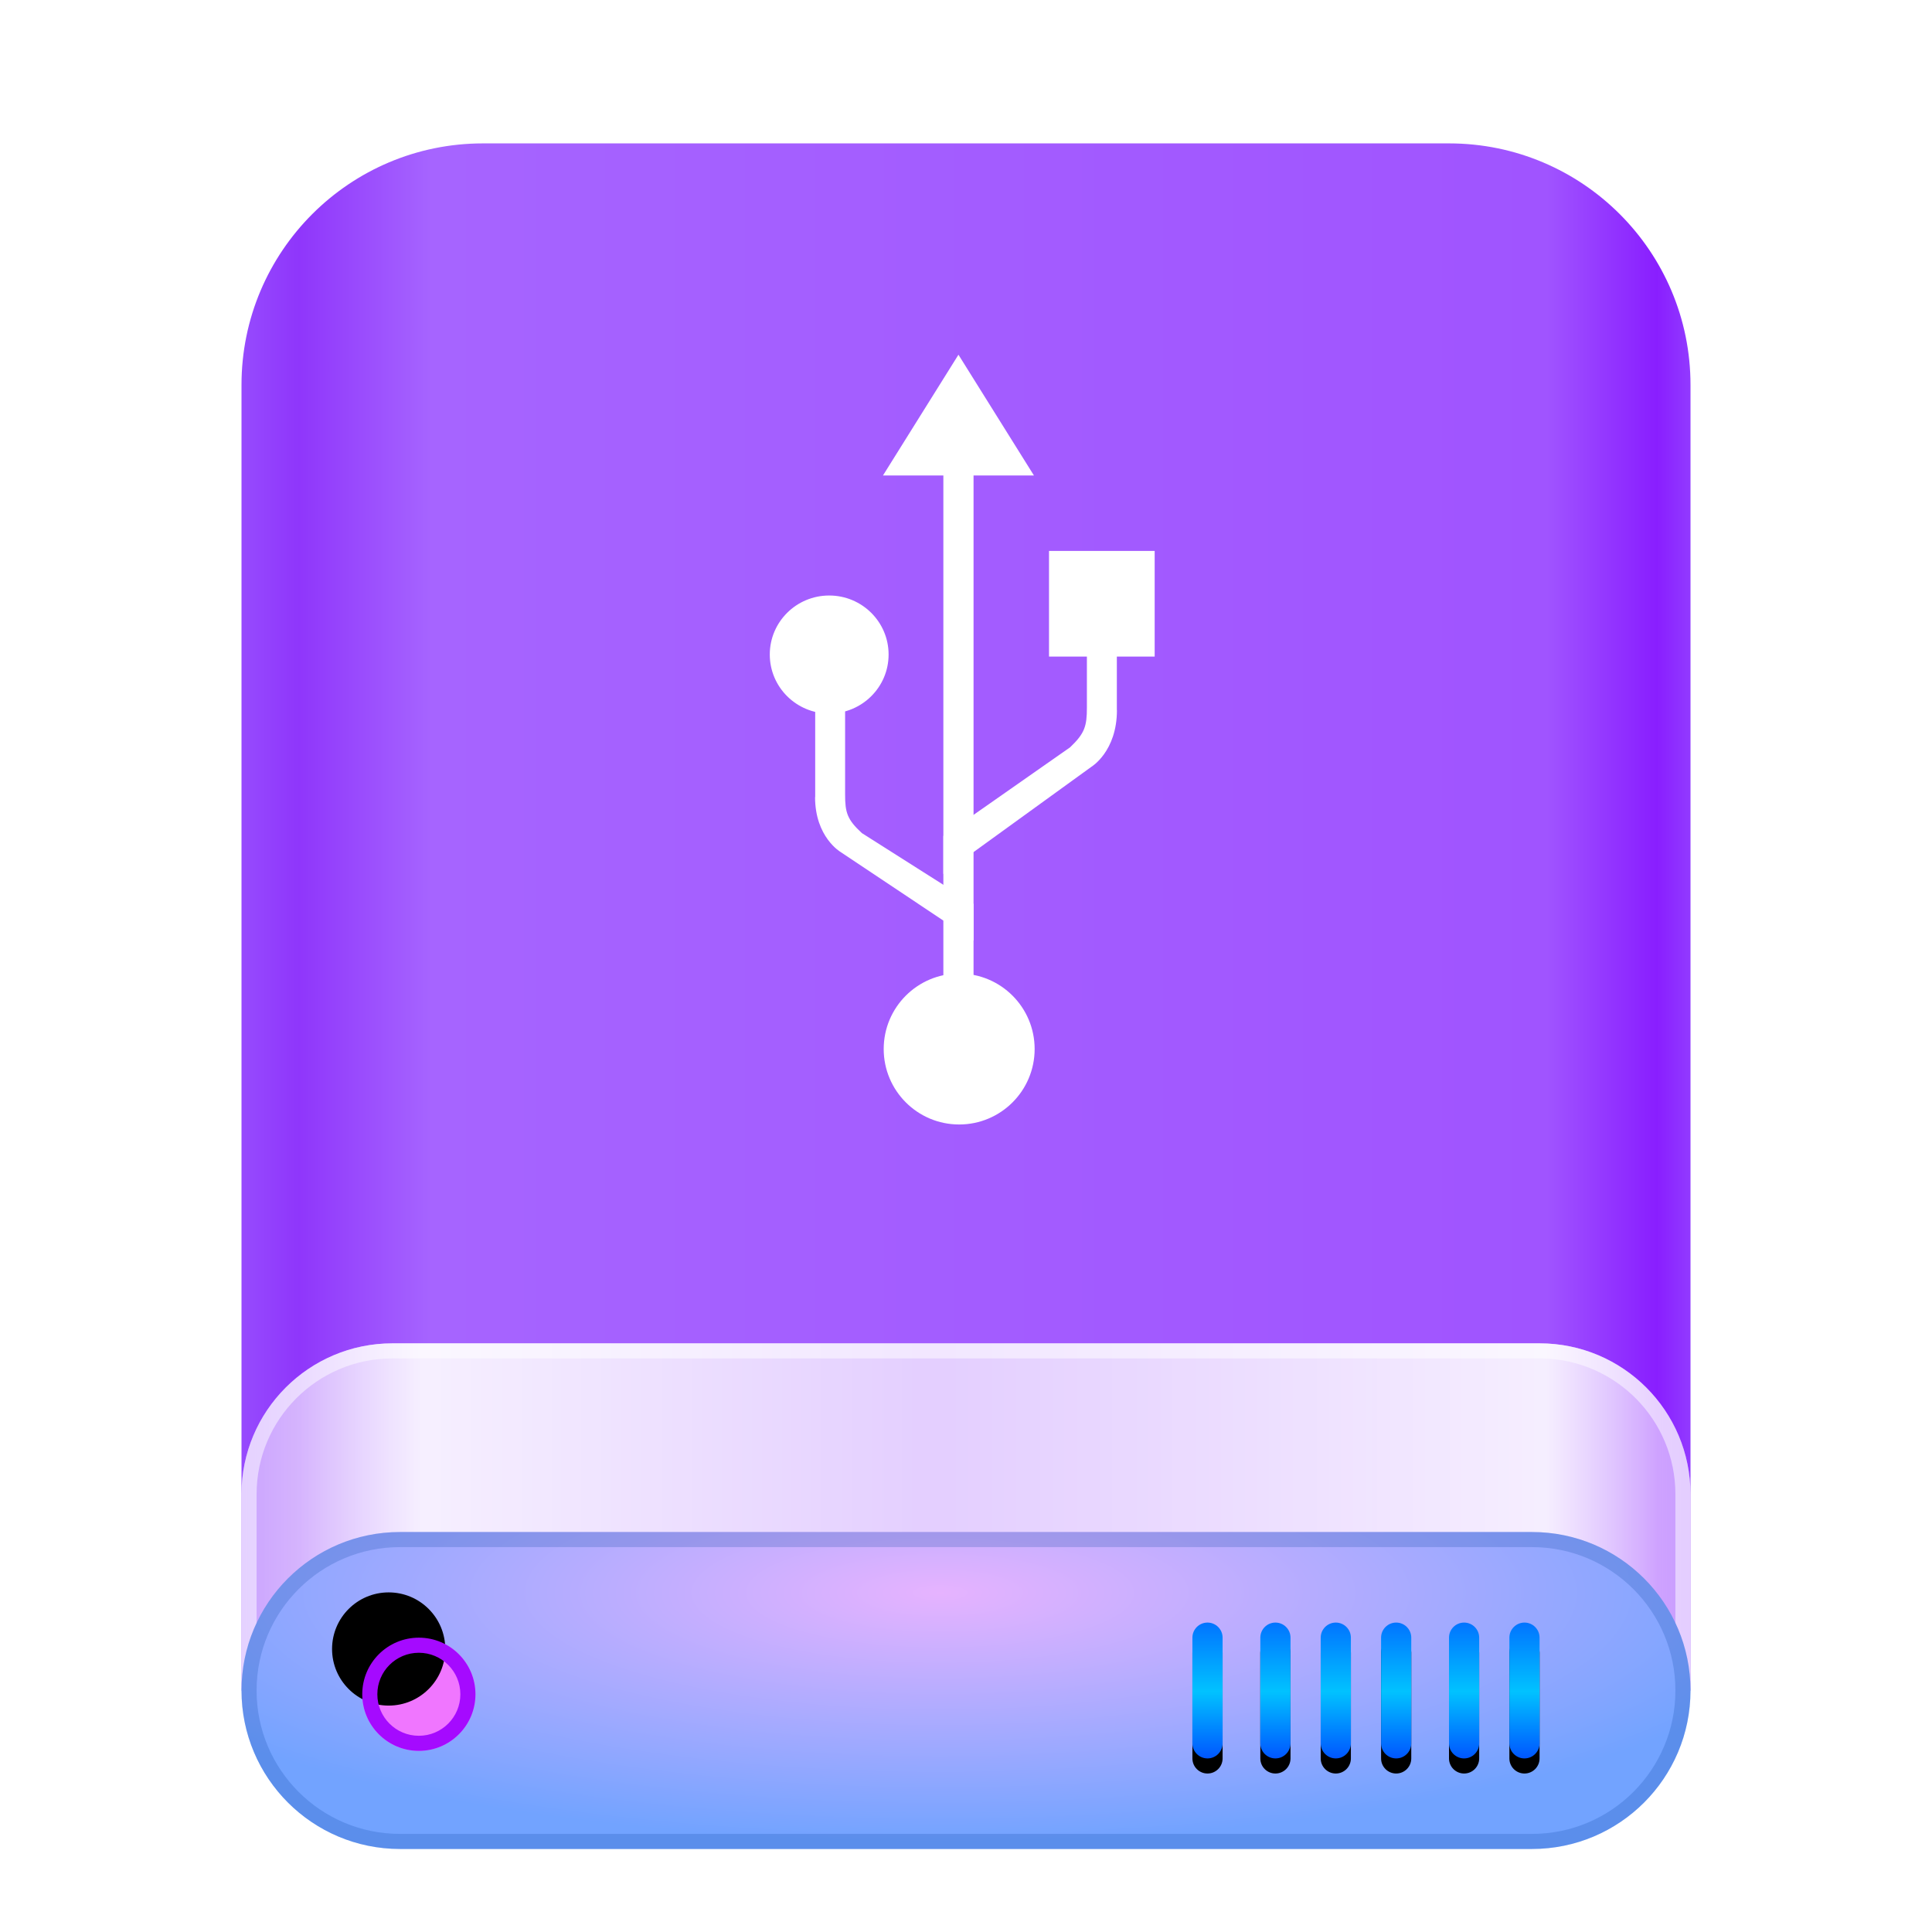 <?xml version="1.0" encoding="UTF-8"?>
<svg width="256px" height="256px" viewBox="0 0 256 256" version="1.1" xmlns="http://www.w3.org/2000/svg" xmlns:xlink="http://www.w3.org/1999/xlink">
    <title>devices/256/drive-removable-media-usb</title>
    <defs>
        <filter x="-8.9%" y="-5.8%" width="117.7%" height="115.0%" filterUnits="objectBoundingBox" id="filter-1">
            <feOffset dx="0" dy="4" in="SourceAlpha" result="shadowOffsetOuter1"></feOffset>
            <feGaussianBlur stdDeviation="5" in="shadowOffsetOuter1" result="shadowBlurOuter1"></feGaussianBlur>
            <feColorMatrix values="0 0 0 0 0   0 0 0 0 0   0 0 0 0 0  0 0 0 0.2 0" type="matrix" in="shadowBlurOuter1" result="shadowMatrixOuter1"></feColorMatrix>
            <feMerge>
                <feMergeNode in="shadowMatrixOuter1"></feMergeNode>
                <feMergeNode in="SourceGraphic"></feMergeNode>
            </feMerge>
        </filter>
        <linearGradient x1="102.549%" y1="57.682%" x2="-2.652%" y2="57.682%" id="linearGradient-2">
            <stop stop-color="#9B58FF" offset="0%"></stop>
            <stop stop-color="#891EFF" offset="4.571%"></stop>
            <stop stop-color="#A054FF" offset="11.797%"></stop>
            <stop stop-color="#A664FF" offset="85.095%"></stop>
            <stop stop-color="#8F36FB" offset="93.793%"></stop>
            <stop stop-color="#9B58FF" offset="100%"></stop>
        </linearGradient>
        <linearGradient x1="100%" y1="56.43%" x2="0%" y2="56.43%" id="linearGradient-3">
            <stop stop-color="#FFFFFF" stop-opacity="0.5" offset="0%"></stop>
            <stop stop-color="#FFFFFF" stop-opacity="0.9" offset="9.936%"></stop>
            <stop stop-color="#FFFFFF" stop-opacity="0.7" offset="52.356%"></stop>
            <stop stop-color="#FFFFFF" stop-opacity="0.9" offset="87.648%"></stop>
            <stop stop-color="#FFFFFF" stop-opacity="0.5" offset="100%"></stop>
        </linearGradient>
        <radialGradient cx="48.239%" cy="19.103%" fx="48.239%" fy="19.103%" r="78.654%" gradientTransform="translate(0.482, 0.191), scale(0.219, 1), rotate(90), scale(1, 3.581), translate(-0.482, -0.191)" id="radialGradient-4">
            <stop stop-color="#E6B3FF" offset="0%"></stop>
            <stop stop-color="#72A3FF" offset="100%"></stop>
        </radialGradient>
        <linearGradient x1="50%" y1="0%" x2="50%" y2="100%" id="linearGradient-5">
            <stop stop-color="#0174FF" offset="0%"></stop>
            <stop stop-color="#01C2FF" offset="50.85%"></stop>
            <stop stop-color="#0056FF" offset="100%"></stop>
        </linearGradient>
        <path d="M128,196 C129.105,196 130,196.895 130,198 L130,212 C130,213.105 129.105,214 128,214 C126.895,214 126,213.105 126,212 L126,198 C126,196.895 126.895,196 128,196 Z M137,196 C138.105,196 139,196.895 139,198 L139,212 C139,213.105 138.105,214 137,214 C135.895,214 135,213.105 135,212 L135,198 C135,196.895 135.895,196 137,196 Z M145,196 C146.105,196 147,196.895 147,198 L147,212 C147,213.105 146.105,214 145,214 C143.895,214 143,213.105 143,212 L143,198 C143,196.895 143.895,196 145,196 Z M153,196 C154.105,196 155,196.895 155,198 L155,212 C155,213.105 154.105,214 153,214 C151.895,214 151,213.105 151,212 L151,198 C151,196.895 151.895,196 153,196 Z M162,196 C163.105,196 164,196.895 164,198 L164,212 C164,213.105 163.105,214 162,214 C160.895,214 160,213.105 160,212 L160,198 C160,196.895 160.895,196 162,196 Z M170,196 C171.105,196 172,196.895 172,198 L172,212 C172,213.105 171.105,214 170,214 C168.895,214 168,213.105 168,212 L168,198 C168,196.895 168.895,196 170,196 Z" id="path-6"></path>
        <filter x="-2.2%" y="-5.6%" width="104.3%" height="122.2%" filterUnits="objectBoundingBox" id="filter-7">
            <feOffset dx="0" dy="2" in="SourceAlpha" result="shadowOffsetOuter1"></feOffset>
            <feColorMatrix values="0 0 0 0 1   0 0 0 0 1   0 0 0 0 1  0 0 0 0.3 0" type="matrix" in="shadowOffsetOuter1"></feColorMatrix>
        </filter>
        <path d="M23.5,213 C27.642,213 31,209.642 31,205.5 C31,201.358 27.642,198 23.5,198 C19.358,198 16,201.358 16,205.5 C16,209.642 19.358,213 23.5,213 Z" id="path-8"></path>
        <filter x="-20.0%" y="-20.0%" width="140.0%" height="140.0%" filterUnits="objectBoundingBox" id="filter-9">
            <feOffset dx="-4" dy="-6" in="SourceAlpha" result="shadowOffsetInner1"></feOffset>
            <feComposite in="shadowOffsetInner1" in2="SourceAlpha" operator="arithmetic" k2="-1" k3="1" result="shadowInnerInner1"></feComposite>
            <feColorMatrix values="0 0 0 0 0.608   0 0 0 0 0   0 0 0 0 1  0 0 0 0.5 0" type="matrix" in="shadowInnerInner1"></feColorMatrix>
        </filter>
    </defs>
    <g id="devices/256/drive-removable-media-usb" stroke="none" stroke-width="1" fill="none" fill-rule="evenodd">
        <g id="编组" filter="url(#filter-1)" transform="translate(32, 15)">
            <path d="M32,0 L160,0 C177.673,-3.24649801e-15 192,14.327 192,32 L192,205 L192,205 L9.09494702e-13,205 L9.09494702e-13,32 C9.0733037e-13,14.327 14.327,3.24649801e-15 32,0 Z" id="Rectangle-1" fill="url(#linearGradient-2)"></path>
            <path d="M20,159 L172,159 C183.046,159 192,167.954 192,179 L192,205 L192,205 L1.8189894e-12,205 L1.8189894e-12,179 C1.8176367e-12,167.954 8.954,159 20,159 Z" id="Rectangle-3" fill="url(#linearGradient-3)"></path>
            <path d="M172,159 C183.046,159 192,167.954 192,179 L192,205 L1.8189894e-12,205 L1.8189894e-12,179 C1.8189894e-12,167.954 8.954,159 20,159 L172,159 Z M20,161 C10.059,161 2,169.059 2,179 L2,203 L190,203 L190,179 C190,169.169 182.119,161.179 172.331,161.003 L172,161 L20,161 Z" id="Rectangle-3" fill-opacity="0.5" fill="#FFFFFF" fill-rule="nonzero"></path>
            <path d="M21,184 L171,184 C182.598,184 192,193.402 192,205 C192,216.598 182.598,226 171,226 L21,226 C9.402,226 1.42034288e-15,216.598 0,205 C-1.42034288e-15,193.402 9.402,184 21,184 Z" id="Rectangle-1" fill="url(#radialGradient-4)"></path>
            <path d="M171,184 C182.598,184 192,193.402 192,205 C192,216.598 182.598,226 171,226 L21,226 C9.402,226 0,216.598 0,205 C0,193.402 9.402,184 21,184 L171,184 Z M171,186 L21,186 C10.507,186 2,194.507 2,205 C2,215.493 10.507,224 21,224 L171,224 C181.493,224 190,215.493 190,205 C190,194.507 181.493,186 171,186 Z" id="Rectangle-1" fill-opacity="0.2" fill="#003D9C" fill-rule="nonzero"></path>
            <g id="Combined-Shape">
                <use fill="black" fill-opacity="1" filter="url(#filter-7)" xlink:href="#path-6"></use>
                <use fill="url(#linearGradient-5)" fill-rule="evenodd" xlink:href="#path-6"></use>
            </g>
            <g id="Oval">
                <use fill="#F076FF" fill-rule="evenodd" xlink:href="#path-8"></use>
                <use fill="black" fill-opacity="1" filter="url(#filter-9)" xlink:href="#path-8"></use>
            </g>
            <path d="M23.5,198 C27.642,198 31,201.358 31,205.5 C31,209.642 27.642,213 23.5,213 C19.358,213 16,209.642 16,205.5 C16,201.358 19.358,198 23.5,198 Z M23.5,200 C20.462,200 18,202.462 18,205.5 C18,208.538 20.462,211 23.5,211 C26.538,211 29,208.538 29,205.5 C29,202.462 26.538,200 23.5,200 Z" id="Oval" fill="#A50AFF" fill-rule="nonzero"></path>
        </g>
        <g id="Group" transform="translate(102, 47)" fill="#FFFFFF">
            <circle id="Oval" cx="25.095" cy="92" r="10"></circle>
            <polygon id="Shape" points="15 16 35 16 25 0"></polygon>
            <ellipse id="Oval" cx="7.872" cy="39.728" rx="7.872" ry="7.82"></ellipse>
            <rect id="Rectangle-path" x="37" y="26" width="14" height="14"></rect>
            <polygon id="Shape" points="27 12 23 12 23 90.964 23 100 27 100"></polygon>
            <path d="M42.019,32.006 L42.019,46.766 C42.019,49.213 41.737,50.174 39.795,52.021 L23,63.772 L23,68.8 L42.619,54.602 C42.619,54.602 46,52.578 46,47.091 L45.988,47.091 L45.988,32 L42.019,32 L42.019,32.006 Z" id="Shape"></path>
            <path d="M9.981,44 L9.981,58.3 C9.981,60.67 10.263,61.601 12.205,63.391 L27,72.777 L27,77.65 L9.381,65.894 C9.381,65.894 6,63.929 6,58.62 L6.018,58.62 L6.018,44.006 L9.981,44.006 L9.981,44 Z" id="Shape"></path>
        </g>
    </g>
</svg>